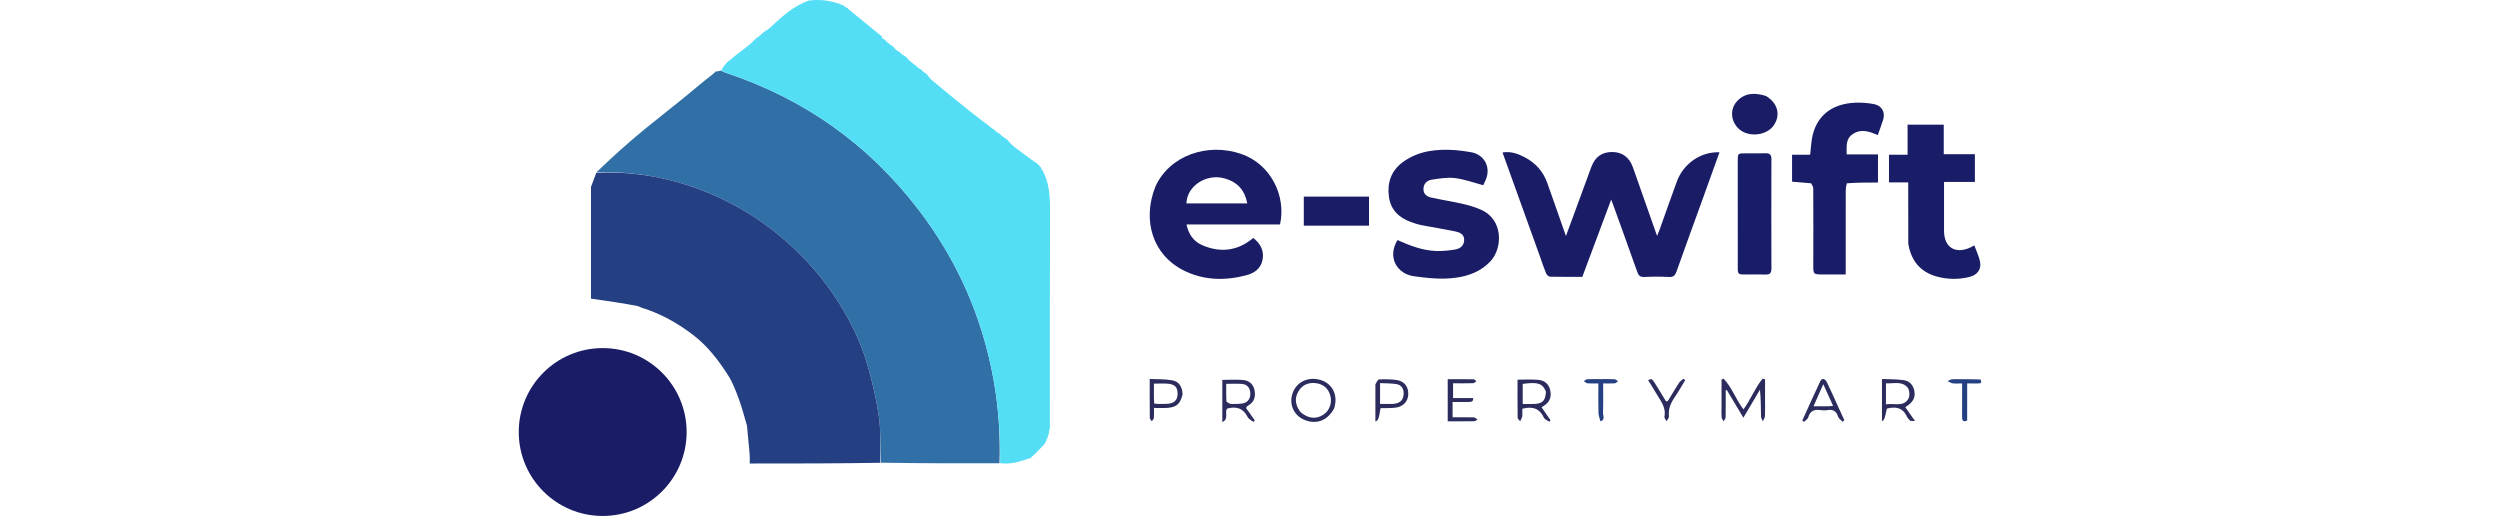 <svg width="196" height="41" viewBox="0 0 196 41" fill="none" xmlns="http://www.w3.org/2000/svg">
<path d="M46.756 13.508C47.355 12.948 47.944 12.377 48.556 11.831C49.232 11.229 49.919 10.638 50.619 10.065C51.57 9.286 52.544 8.536 53.497 7.76C54.276 7.126 55.037 6.472 55.876 5.819C55.96 5.77 55.974 5.729 55.987 5.688C55.987 5.688 55.989 5.695 56.024 5.704C56.069 5.671 56.079 5.628 56.089 5.585C56.089 5.585 56.094 5.594 56.109 5.618C56.242 5.6 56.36 5.557 56.511 5.541C56.72 5.633 56.895 5.704 57.073 5.764C63.111 7.794 68.082 11.329 71.965 16.377C75.041 20.375 77.025 24.863 77.908 29.837C78.288 31.98 78.43 34.138 78.36 36.321C75.225 36.328 72.138 36.325 69.051 36.275C69.011 35.033 69.07 33.824 68.903 32.647C68.709 31.27 68.385 29.903 67.995 28.567C67.438 26.653 66.537 24.88 65.43 23.224C64.112 21.252 62.494 19.552 60.626 18.083C58.545 16.447 56.233 15.254 53.721 14.463C51.46 13.752 49.132 13.431 46.756 13.508Z" fill="#3170A6"/>
<path d="M78.408 36.311C78.43 34.138 78.288 31.98 77.908 29.837C77.025 24.863 75.041 20.375 71.965 16.377C68.082 11.329 63.111 7.794 57.073 5.764C56.895 5.704 56.72 5.633 56.533 5.519C56.687 5.269 56.851 5.067 57.016 4.865C57.016 4.865 57.017 4.872 57.044 4.87C57.087 4.832 57.103 4.797 57.119 4.762C57.119 4.762 57.12 4.77 57.151 4.774C57.284 4.682 57.386 4.585 57.489 4.489C57.909 4.161 58.329 3.834 58.802 3.469C59.031 3.259 59.206 3.085 59.381 2.912C59.381 2.912 59.382 2.919 59.416 2.926C59.598 2.787 59.746 2.642 59.894 2.497C59.894 2.497 59.897 2.505 59.923 2.504C59.966 2.468 59.982 2.433 59.998 2.398C59.998 2.398 59.999 2.406 60.031 2.414C60.154 2.351 60.245 2.28 60.336 2.208C61.236 1.362 62.132 0.511 63.395 0.046C64.421 -0.088 65.315 0.08 66.179 0.449C66.179 0.449 66.172 0.452 66.176 0.484C66.283 0.563 66.385 0.609 66.488 0.654C66.488 0.654 66.481 0.656 66.481 0.678C66.51 0.72 66.537 0.74 66.565 0.759C67.414 1.45 68.263 2.141 69.109 2.835C69.142 2.861 69.141 2.928 69.19 3.018C69.26 3.07 69.297 3.079 69.334 3.088C69.373 3.117 69.413 3.146 69.477 3.239C69.651 3.404 69.801 3.504 69.951 3.604C69.991 3.634 70.031 3.663 70.097 3.733C70.136 3.789 70.149 3.802 70.162 3.814C70.162 3.814 70.198 3.829 70.212 3.875C70.338 3.982 70.449 4.044 70.561 4.105C70.561 4.105 70.603 4.131 70.621 4.182C70.751 4.296 70.862 4.36 70.974 4.423C71.016 4.454 71.057 4.484 71.126 4.557C71.154 4.599 71.19 4.635 71.19 4.635C71.19 4.635 71.226 4.652 71.241 4.7C71.442 4.884 71.627 5.021 71.812 5.157C71.812 5.157 71.846 5.168 71.859 5.213C71.985 5.322 72.097 5.386 72.21 5.45C72.251 5.48 72.291 5.51 72.358 5.604C72.475 5.708 72.566 5.751 72.657 5.793C72.657 5.793 72.648 5.798 72.66 5.827C72.809 6.007 72.93 6.177 73.086 6.306C74.018 7.08 74.951 7.853 75.898 8.609C76.615 9.182 77.352 9.729 78.08 10.287C78.08 10.287 78.119 10.309 78.136 10.353C78.229 10.426 78.304 10.456 78.38 10.485C78.395 10.495 78.41 10.505 78.445 10.565C78.608 10.71 78.751 10.806 78.895 10.9C78.934 10.93 78.974 10.959 79.04 11.034C79.078 11.094 79.093 11.107 79.112 11.116C79.112 11.116 79.147 11.132 79.16 11.177C79.287 11.318 79.4 11.416 79.513 11.513C79.945 11.832 80.376 12.151 80.853 12.506C80.927 12.561 80.958 12.576 80.991 12.586C80.991 12.586 80.977 12.585 80.986 12.613C81.094 12.691 81.194 12.739 81.294 12.788C81.294 12.788 81.287 12.79 81.29 12.817C81.327 12.86 81.363 12.876 81.398 12.892C81.398 12.892 81.39 12.894 81.396 12.918C81.435 12.96 81.468 12.978 81.5 12.997C81.5 12.997 81.492 12.996 81.494 13.023C81.532 13.066 81.568 13.082 81.603 13.098C81.603 13.098 81.596 13.099 81.592 13.133C82.303 14.233 82.326 15.43 82.322 16.658C82.3 22.302 82.311 27.945 82.311 33.589C82.311 33.589 82.316 33.624 82.281 33.666C82.236 33.834 82.226 33.959 82.216 34.084C82.216 34.084 82.212 34.078 82.183 34.093C82.139 34.203 82.126 34.299 82.113 34.394C82.113 34.394 82.11 34.387 82.078 34.401C82.03 34.49 82.014 34.564 81.998 34.638C81.998 34.638 82.004 34.642 81.969 34.659C81.925 34.719 81.915 34.762 81.906 34.804C81.906 34.804 81.903 34.798 81.876 34.805C81.829 34.849 81.809 34.886 81.79 34.924C81.56 35.163 81.33 35.403 81.045 35.676C80.918 35.785 80.847 35.861 80.775 35.937C80.775 35.937 80.772 35.929 80.736 35.922C79.959 36.185 79.216 36.433 78.408 36.311Z" fill="#53DEF6"/>
<path d="M46.749 13.546C49.132 13.431 51.46 13.752 53.721 14.463C56.233 15.254 58.545 16.447 60.626 18.083C62.494 19.552 64.112 21.252 65.43 23.224C66.537 24.88 67.438 26.653 67.995 28.567C68.385 29.903 68.709 31.27 68.903 32.647C69.07 33.824 69.011 35.033 69.003 36.283C65.57 36.339 62.185 36.339 58.778 36.339C58.778 36.074 58.793 35.855 58.775 35.638C58.71 34.877 58.634 34.117 58.562 33.356C58.349 32.654 58.168 31.94 57.914 31.253C57.679 30.618 57.434 29.968 57.071 29.404C56.309 28.217 55.461 27.109 54.304 26.232C53.226 25.414 52.091 24.756 50.828 24.302C50.576 24.211 50.315 24.144 50.019 24C48.776 23.762 47.573 23.589 46.334 23.411C46.334 20.554 46.334 17.603 46.334 14.652C46.47 14.296 46.605 13.94 46.749 13.546Z" fill="#244082"/>
<ellipse cx="47.251" cy="33.871" rx="6.581" ry="6.581" fill="#1A1D66"/>
<path d="M120.729 20.099C119.752 17.372 118.781 14.68 117.797 11.954C118.451 11.843 119.013 12.054 119.541 12.331C120.373 12.767 120.978 13.429 121.298 14.322C121.785 15.682 122.257 17.047 122.769 18.505C122.985 17.921 123.172 17.417 123.357 16.912C123.824 15.641 124.284 14.368 124.756 13.099C125.058 12.288 125.594 11.914 126.41 11.917C127.171 11.92 127.74 12.329 128.018 13.109C128.644 14.867 129.258 16.628 129.914 18.496C130.007 18.265 130.071 18.12 130.125 17.971C130.57 16.729 131.006 15.482 131.46 14.243C131.98 12.822 133.337 11.882 134.808 11.939C134.368 13.16 133.935 14.368 133.498 15.576C132.811 17.479 132.115 19.378 131.439 21.285C131.329 21.593 131.198 21.734 130.845 21.715C130.205 21.681 129.56 21.681 128.919 21.715C128.583 21.733 128.46 21.597 128.359 21.311C127.736 19.549 127.098 17.794 126.465 16.037C126.428 15.935 126.388 15.835 126.317 15.648C125.55 17.702 124.809 19.684 124.054 21.705C123.224 21.705 122.379 21.714 121.536 21.694C121.426 21.691 121.27 21.557 121.222 21.446C121.041 21.017 120.894 20.574 120.729 20.099Z" fill="#1A1D66"/>
<path d="M90.585 14.623C91.694 12.187 94.667 11.159 97.309 12.068C99.65 12.874 100.848 15.381 100.355 17.596C97.939 17.596 95.515 17.596 93.022 17.596C93.184 18.377 93.589 18.938 94.263 19.226C95.686 19.836 97.036 19.68 98.257 18.654C98.818 19.096 99.121 19.65 98.984 20.361C98.851 21.052 98.353 21.413 97.706 21.582C96.022 22.022 94.363 21.988 92.784 21.195C90.412 20.005 89.513 17.317 90.585 14.623ZM96.021 13.993C94.649 13.582 93.064 14.523 93.016 15.945C94.594 15.945 96.171 15.945 97.788 15.945C97.593 14.947 97.064 14.286 96.021 13.993Z" fill="#1A1D66"/>
<path d="M109.561 18.821C110.545 19.261 111.535 19.643 112.613 19.679C113.106 19.695 113.607 19.637 114.095 19.558C114.497 19.493 114.79 19.241 114.791 18.799C114.791 18.37 114.447 18.218 114.11 18.147C113.229 17.964 112.338 17.826 111.455 17.654C111.167 17.597 110.883 17.504 110.606 17.404C109.669 17.064 109.026 16.438 108.891 15.425C108.744 14.325 109.067 13.372 109.993 12.701C111.238 11.8 112.668 11.665 114.143 11.773C114.531 11.802 114.916 11.867 115.3 11.927C116.351 12.094 116.9 13.079 116.495 14.063C116.424 14.234 116.343 14.402 116.289 14.521C115.539 14.323 114.821 14.054 114.082 13.964C113.481 13.89 112.847 13.995 112.239 14.089C111.866 14.148 111.594 14.409 111.599 14.84C111.604 15.249 111.902 15.42 112.229 15.493C113.032 15.672 113.847 15.793 114.649 15.976C115.145 16.09 115.643 16.233 116.107 16.439C117.894 17.231 117.788 19.458 116.882 20.451C116.131 21.274 115.163 21.635 114.114 21.777C113.027 21.924 111.943 21.807 110.851 21.658C109.552 21.481 108.73 20.193 109.561 18.821Z" fill="#1A1D66"/>
<path d="M141.989 14.371C141.503 14.33 141.016 14.288 140.498 14.243C140.498 13.57 140.498 12.873 140.498 12.133C140.964 12.133 141.441 12.133 141.916 12.133C141.983 11.585 141.995 11.067 142.116 10.576C142.532 8.895 143.858 8.004 145.834 8.049C146.206 8.057 146.582 8.095 146.946 8.169C147.53 8.287 147.819 8.797 147.643 9.372C147.521 9.774 147.366 10.166 147.215 10.594C146.545 10.29 145.858 10.064 145.2 10.553C144.689 10.932 144.78 11.518 144.78 12.107C145.598 12.107 146.405 12.107 147.234 12.107C147.234 12.848 147.234 13.543 147.234 14.31C146.431 14.31 145.638 14.31 144.793 14.37C144.729 14.601 144.706 14.771 144.706 14.941C144.704 16.771 144.704 18.601 144.704 20.431C144.704 20.779 144.704 21.128 144.704 21.519C144.085 21.519 143.54 21.519 142.996 21.519C142.14 21.519 142.157 21.519 142.162 20.707C142.172 18.72 142.168 16.733 142.158 14.747C142.157 14.622 142.048 14.497 141.989 14.371Z" fill="#191C66"/>
<path d="M149.61 19.114C149.604 17.494 149.604 15.915 149.604 14.301C149.056 14.301 148.592 14.301 148.096 14.301C148.096 13.57 148.096 12.874 148.096 12.13C148.556 12.13 149.034 12.13 149.554 12.13C149.554 11.324 149.554 10.563 149.554 9.776C150.514 9.776 151.432 9.776 152.39 9.776C152.39 10.528 152.39 11.289 152.39 12.091C153.217 12.091 154.008 12.091 154.831 12.091C154.831 12.827 154.831 13.524 154.831 14.266C154.058 14.266 153.268 14.266 152.413 14.266C152.413 14.709 152.413 15.109 152.413 15.51C152.413 16.371 152.413 17.233 152.413 18.095C152.412 19.395 153.293 19.951 154.482 19.4C154.566 19.361 154.645 19.312 154.785 19.236C154.94 19.662 155.139 20.066 155.231 20.494C155.363 21.105 155.029 21.556 154.421 21.708C153.554 21.924 152.68 21.914 151.828 21.676C150.559 21.321 149.832 20.453 149.61 19.114Z" fill="#191C66"/>
<path d="M104.923 15.416C105.749 15.416 106.528 15.416 107.33 15.416C107.33 16.192 107.33 16.923 107.33 17.694C105.639 17.694 103.944 17.694 102.218 17.694C102.218 16.958 102.218 16.216 102.218 15.416C103.103 15.416 103.99 15.416 104.923 15.416Z" fill="#1A1D66"/>
<path d="M138.451 7.524C139.387 8.082 139.621 9.025 139.055 9.839C138.521 10.608 137.181 10.781 136.416 10.18C135.702 9.617 135.576 8.599 136.177 7.942C136.805 7.256 137.595 7.259 138.451 7.524Z" fill="#1A1D66"/>
<path d="M137.279 21.52C136.113 21.512 136.243 21.644 136.241 20.508C136.237 17.878 136.24 15.248 136.24 12.618C136.24 12.023 136.244 12.021 136.849 12.02C137.365 12.019 137.883 12.032 138.399 12.015C138.732 12.004 138.88 12.112 138.879 12.469C138.87 15.334 138.871 18.199 138.879 21.064C138.88 21.414 138.745 21.541 138.405 21.524C138.046 21.506 137.685 21.52 137.279 21.52Z" fill="#191C66"/>
<path d="M119.352 32.635C119.296 32.796 119.239 32.912 119.182 33.027C119.113 32.935 118.985 32.845 118.983 32.752C118.969 31.765 118.974 30.779 118.974 29.765C119.532 29.765 120.04 29.739 120.544 29.773C121.044 29.806 121.416 30.057 121.535 30.58C121.653 31.101 121.508 31.523 121.04 31.812C120.986 31.845 120.934 31.881 120.859 31.929C121.103 32.282 121.333 32.614 121.563 32.946C121.535 32.986 121.506 33.026 121.478 33.066C121.33 32.963 121.113 32.893 121.047 32.753C120.711 32.029 120.157 31.833 119.352 32.045C119.352 32.197 119.352 32.393 119.352 32.635ZM121.202 30.706C120.938 30.056 120.57 29.932 119.381 30.097C119.381 30.614 119.381 31.133 119.381 31.674C119.614 31.674 119.817 31.675 120.02 31.674C120.139 31.673 120.258 31.676 120.377 31.666C120.948 31.622 121.167 31.389 121.202 30.706Z" fill="#2B2C5D"/>
<path d="M134.969 31.95C134.969 31.185 134.969 30.471 134.969 29.756C135.022 29.732 135.074 29.708 135.127 29.684C135.794 30.375 136.09 31.332 136.691 32.097C137.247 31.325 137.595 30.416 138.191 29.68C138.254 29.701 138.317 29.722 138.38 29.743C138.38 30.244 138.38 30.744 138.38 31.244C138.38 31.706 138.393 32.169 138.372 32.63C138.366 32.764 138.261 32.893 138.202 33.025C138.154 32.9 138.066 32.776 138.064 32.651C138.05 31.966 138.057 31.282 137.981 30.551C137.569 31.247 137.158 31.943 136.681 32.749C136.203 31.949 135.792 31.261 135.381 30.573C135.352 30.581 135.324 30.587 135.295 30.594C135.295 31.302 135.302 32.011 135.288 32.719C135.286 32.823 135.186 32.925 135.131 33.028C135.077 32.925 134.987 32.826 134.976 32.719C134.953 32.481 134.969 32.24 134.969 31.95Z" fill="#2B2C5D"/>
<path d="M97.833 32.187C98.029 32.462 98.202 32.708 98.375 32.955C98.339 32.996 98.304 33.037 98.268 33.077C98.114 32.952 97.896 32.858 97.816 32.696C97.469 31.993 96.92 31.842 96.216 32.03C95.961 32.309 96.39 32.831 95.829 33.092C95.829 31.936 95.829 30.857 95.829 29.782C96.389 29.782 96.935 29.745 97.473 29.793C97.935 29.834 98.267 30.13 98.357 30.596C98.447 31.057 98.351 31.495 97.914 31.759C97.715 31.878 97.617 31.965 97.833 32.187ZM96.486 31.675C96.791 31.663 97.102 31.68 97.401 31.633C97.81 31.568 98.028 31.272 98.026 30.879C98.025 30.472 97.825 30.141 97.377 30.101C96.981 30.065 96.578 30.093 96.136 30.093C96.136 30.563 96.124 31.003 96.148 31.441C96.152 31.523 96.305 31.597 96.486 31.675Z" fill="#2B2C5D"/>
<path d="M113.883 32.16C113.883 32.362 113.883 32.512 113.883 32.714C114.468 32.714 115.011 32.705 115.552 32.722C115.651 32.725 115.746 32.836 115.843 32.896C115.748 32.941 115.654 33.023 115.558 33.024C114.878 33.036 114.197 33.03 113.5 33.03C113.5 31.923 113.5 30.865 113.5 29.73C114.181 29.73 114.857 29.725 115.533 29.737C115.605 29.738 115.676 29.834 115.747 29.885C115.663 29.94 115.581 30.04 115.495 30.043C114.983 30.058 114.47 30.05 113.92 30.05C113.92 30.44 113.92 30.805 113.92 31.207C114.457 31.207 114.981 31.207 115.511 31.207C115.462 31.517 115.462 31.517 114.846 31.517C114.542 31.517 114.238 31.517 113.883 31.517C113.883 31.744 113.883 31.927 113.883 32.16Z" fill="#2B2C5D"/>
<path d="M149.76 32.993C149.648 32.867 149.548 32.766 149.491 32.644C149.162 31.937 148.596 31.862 147.929 32.036C147.775 32.805 147.713 32.975 147.546 33.013C147.546 31.934 147.546 30.862 147.546 29.712C148.118 29.738 148.682 29.728 149.234 29.8C149.696 29.861 149.995 30.174 150.084 30.645C150.185 31.178 149.981 31.549 149.375 31.923C149.5 32.101 149.624 32.278 149.748 32.454C149.863 32.619 149.979 32.783 150.137 33.008C149.976 33.008 149.884 33.008 149.76 32.993ZM147.859 30.783C147.859 31.068 147.859 31.353 147.859 31.702C148.509 31.584 149.213 31.933 149.613 31.269C149.744 31.052 149.712 30.566 149.551 30.378C149.107 29.859 148.466 30.083 147.859 30.055C147.859 30.314 147.859 30.5 147.859 30.783Z" fill="#2B2C5D"/>
<path d="M104.609 31.993C104.094 32.982 103.194 33.317 102.238 32.905C101.421 32.553 101.042 31.678 101.338 30.83C101.646 29.948 102.529 29.518 103.493 29.779C104.372 30.018 104.855 30.834 104.662 31.756C104.648 31.822 104.638 31.89 104.609 31.993ZM101.967 32.316C102.58 32.83 103.208 32.891 103.782 32.491C104.283 32.142 104.475 31.484 104.26 30.896C104.06 30.349 103.637 30.081 103.095 30.032C102.551 29.982 102.084 30.193 101.797 30.682C101.477 31.227 101.54 31.759 101.967 32.316Z" fill="#2B2C5D"/>
<path d="M92.714 30.914C92.533 31.671 92.246 31.926 91.518 31.979C91.198 32.002 90.874 31.983 90.47 31.983C90.47 32.279 90.484 32.528 90.462 32.773C90.454 32.861 90.359 32.942 90.303 33.027C90.248 32.942 90.146 32.858 90.145 32.773C90.134 31.784 90.138 30.795 90.138 29.71C90.751 29.742 91.348 29.714 91.92 29.821C92.438 29.919 92.698 30.334 92.714 30.914ZM90.468 31.17C90.474 31.32 90.481 31.47 90.489 31.639C90.597 31.649 90.679 31.664 90.76 31.665C91.017 31.666 91.274 31.675 91.53 31.658C92.054 31.623 92.308 31.376 92.323 30.911C92.34 30.384 92.135 30.136 91.575 30.083C91.224 30.05 90.868 30.077 90.468 30.077C90.468 30.428 90.468 30.75 90.468 31.17Z" fill="#2B2C5D"/>
<path d="M107.831 30.13C107.926 29.965 108.015 29.753 108.116 29.748C108.556 29.725 109.004 29.732 109.442 29.784C110.072 29.858 110.42 30.283 110.409 30.892C110.399 31.46 110.034 31.867 109.436 31.956C109.235 31.986 109.028 31.989 108.824 31.995C108.624 32.001 108.424 31.997 108.237 31.997C108.086 32.872 108.057 32.957 107.831 33.044C107.831 32.071 107.831 31.125 107.831 30.13ZM109.182 31.666C109.669 31.647 110.01 31.438 110.045 30.92C110.072 30.53 109.909 30.189 109.498 30.117C109.073 30.043 108.633 30.059 108.197 30.036C108.197 30.624 108.197 31.127 108.197 31.666C108.514 31.666 108.802 31.666 109.182 31.666Z" fill="#2B2C5D"/>
<path d="M144.136 31.94C144.297 32.299 144.447 32.621 144.596 32.943C144.553 32.983 144.51 33.025 144.467 33.066C144.345 32.936 144.16 32.826 144.111 32.673C143.974 32.245 143.725 32.077 143.282 32.151C143.099 32.182 142.902 32.18 142.718 32.152C142.231 32.076 141.908 32.219 141.763 32.727C141.724 32.863 141.548 32.961 141.434 33.076C141.39 33.038 141.347 33 141.303 32.962C141.766 31.943 142.22 30.92 142.699 29.909C142.838 29.615 143.082 29.658 143.243 29.996C143.545 30.628 143.831 31.267 144.136 31.94ZM143.312 31.853C143.434 31.843 143.557 31.834 143.715 31.822C143.45 31.235 143.208 30.703 142.944 30.119C142.678 30.723 142.437 31.27 142.181 31.853C142.574 31.853 142.898 31.853 143.312 31.853Z" fill="#2B2C5D"/>
<path d="M125.416 29.722C125.842 29.723 126.218 29.714 126.593 29.733C126.681 29.737 126.764 29.837 126.85 29.893C126.765 29.949 126.683 30.046 126.594 30.053C126.323 30.074 126.049 30.06 125.687 30.06C125.687 30.839 125.705 31.599 125.675 32.357C125.666 32.581 125.885 32.918 125.469 33.031C125.416 32.806 125.325 32.581 125.319 32.354C125.3 31.607 125.312 30.859 125.312 30.061C124.999 30.061 124.73 30.077 124.464 30.053C124.363 30.043 124.27 29.939 124.173 29.878C124.263 29.827 124.351 29.738 124.445 29.732C124.751 29.713 125.059 29.724 125.416 29.722Z" fill="#244082"/>
<path d="M155.264 29.748C155.419 30.018 155.277 30.064 155.07 30.062C154.8 30.059 154.531 30.061 154.226 30.061C154.226 31.059 154.226 32.013 154.226 32.975C153.883 33.107 153.825 32.953 153.827 32.68C153.835 31.828 153.83 30.977 153.83 30.061C153.552 30.061 153.316 30.083 153.087 30.053C152.948 30.035 152.819 29.938 152.686 29.876C152.813 29.826 152.94 29.733 153.068 29.731C153.786 29.719 154.504 29.728 155.264 29.748Z" fill="#244082"/>
<path d="M130.515 31.299C130.651 31.569 130.741 31.475 130.838 31.314C131.101 30.876 131.359 30.434 131.639 30.007C131.723 29.879 131.874 29.795 131.994 29.691C132.036 29.729 132.078 29.766 132.119 29.804C131.842 30.259 131.584 30.727 131.283 31.166C130.973 31.617 130.781 32.082 130.845 32.644C130.858 32.762 130.724 32.897 130.658 33.024C130.599 32.906 130.472 32.774 130.492 32.671C130.641 31.906 130.152 31.38 129.82 30.797C129.629 30.461 129.417 30.137 129.21 29.8C129.599 29.689 129.378 29.449 130.515 31.299Z" fill="#2B2C5D"/>
</svg>
